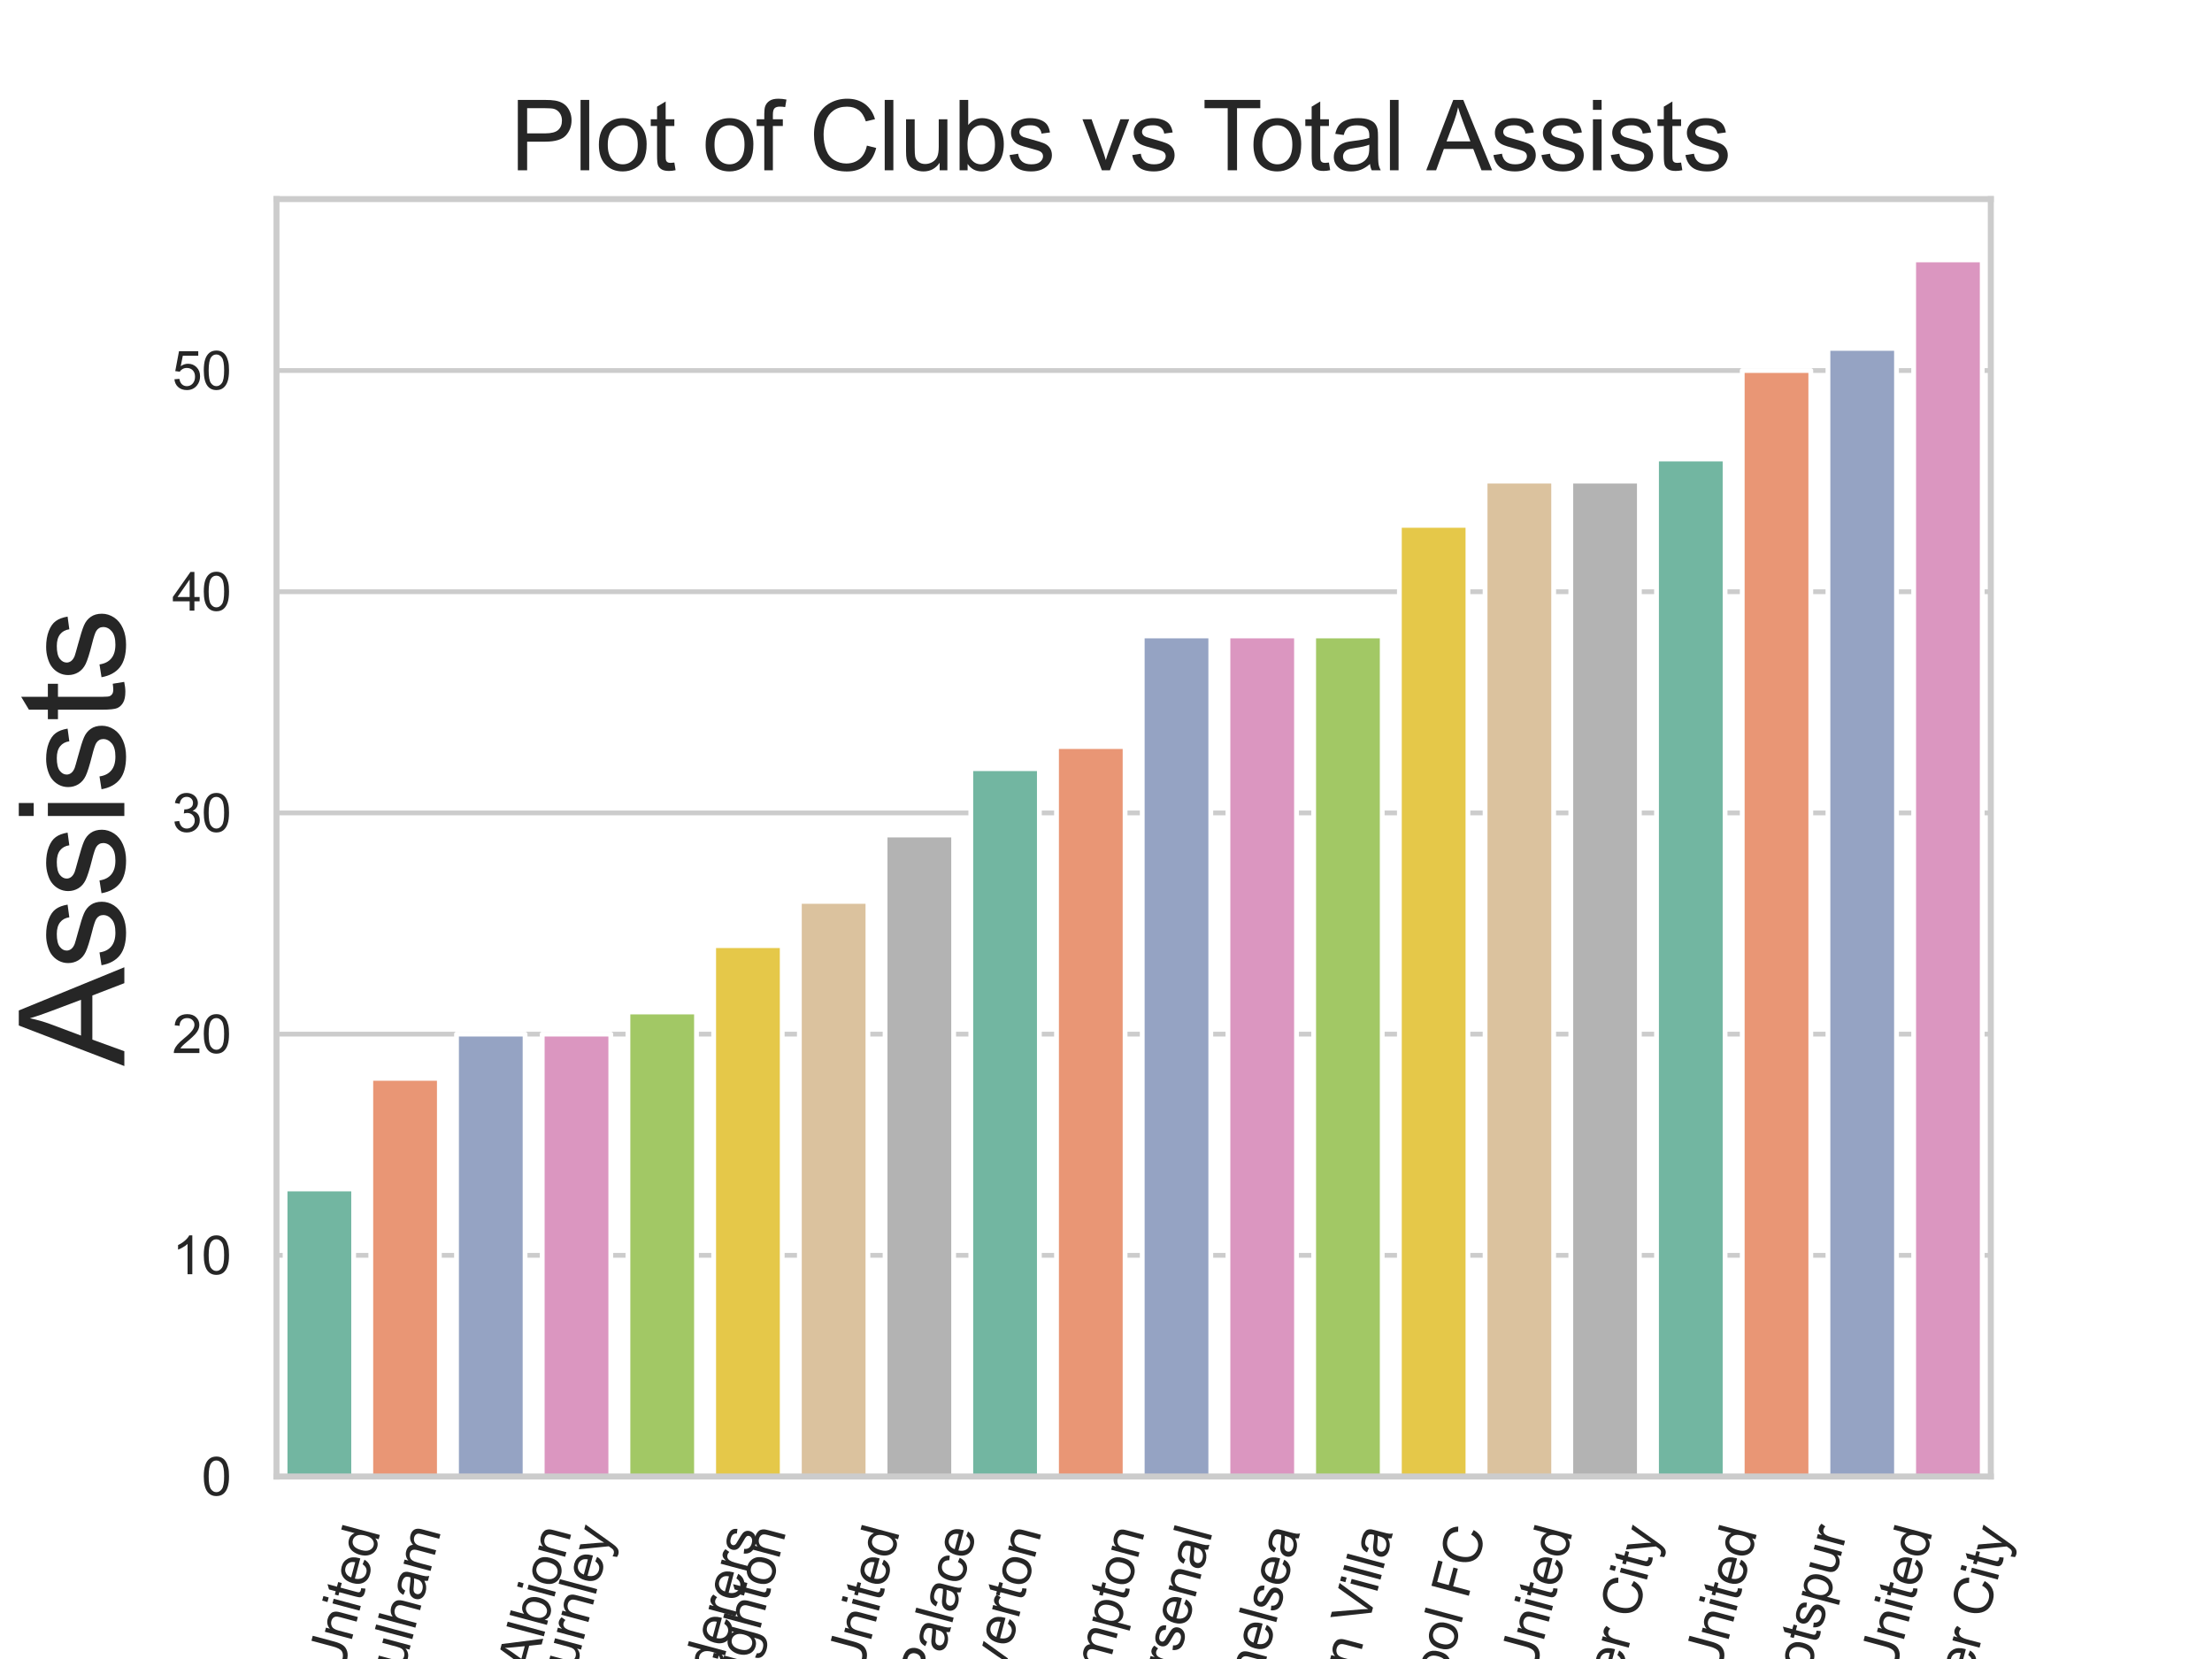 <?xml version="1.0" encoding="utf-8" standalone="no"?>
<!DOCTYPE svg PUBLIC "-//W3C//DTD SVG 1.1//EN"
  "http://www.w3.org/Graphics/SVG/1.1/DTD/svg11.dtd">
<svg xmlns:xlink="http://www.w3.org/1999/xlink" width="460.8pt" height="345.6pt" viewBox="0 0 460.8 345.6" xmlns="http://www.w3.org/2000/svg" version="1.1">
 <defs>
  <style type="text/css">*{stroke-linejoin: round; stroke-linecap: butt}</style>
 </defs>
 <g id="figure_1">
  <g id="patch_1">
   <path d="M 0 345.6 
L 460.8 345.6 
L 460.8 0 
L 0 0 
z
" style="fill: #ffffff"/>
  </g>
  <g id="axes_1">
   <g id="patch_2">
    <path d="M 57.6 307.584 
L 414.72 307.584 
L 414.72 41.472 
L 57.6 41.472 
z
" style="fill: #ffffff"/>
   </g>
   <g id="matplotlib.axis_1">
    <g id="xtick_1">
     <g id="text_1">
      <!-- Sheffield United -->
      <g style="fill: #262626" transform="translate(59.25 393.946) rotate(-75) scale(0.11 -0.11)">
       <defs>
        <path id="ArialMT-53" d="M 288 1472 
L 859 1522 
Q 900 1178 1048 958 
Q 1197 738 1509 602 
Q 1822 466 2213 466 
Q 2559 466 2825 569 
Q 3091 672 3220 851 
Q 3350 1031 3350 1244 
Q 3350 1459 3225 1620 
Q 3100 1781 2813 1891 
Q 2628 1963 1997 2114 
Q 1366 2266 1113 2400 
Q 784 2572 623 2826 
Q 463 3081 463 3397 
Q 463 3744 659 4045 
Q 856 4347 1234 4503 
Q 1613 4659 2075 4659 
Q 2584 4659 2973 4495 
Q 3363 4331 3572 4012 
Q 3781 3694 3797 3291 
L 3216 3247 
Q 3169 3681 2898 3903 
Q 2628 4125 2100 4125 
Q 1550 4125 1298 3923 
Q 1047 3722 1047 3438 
Q 1047 3191 1225 3031 
Q 1400 2872 2139 2705 
Q 2878 2538 3153 2413 
Q 3553 2228 3743 1945 
Q 3934 1663 3934 1294 
Q 3934 928 3725 604 
Q 3516 281 3123 101 
Q 2731 -78 2241 -78 
Q 1619 -78 1198 103 
Q 778 284 539 648 
Q 300 1013 288 1472 
z
" transform="scale(0.016)"/>
        <path id="ArialMT-68" d="M 422 0 
L 422 4581 
L 984 4581 
L 984 2938 
Q 1378 3394 1978 3394 
Q 2347 3394 2619 3248 
Q 2891 3103 3008 2847 
Q 3125 2591 3125 2103 
L 3125 0 
L 2563 0 
L 2563 2103 
Q 2563 2525 2380 2717 
Q 2197 2909 1863 2909 
Q 1613 2909 1392 2779 
Q 1172 2650 1078 2428 
Q 984 2206 984 1816 
L 984 0 
L 422 0 
z
" transform="scale(0.016)"/>
        <path id="ArialMT-65" d="M 2694 1069 
L 3275 997 
Q 3138 488 2766 206 
Q 2394 -75 1816 -75 
Q 1088 -75 661 373 
Q 234 822 234 1631 
Q 234 2469 665 2931 
Q 1097 3394 1784 3394 
Q 2450 3394 2872 2941 
Q 3294 2488 3294 1666 
Q 3294 1616 3291 1516 
L 816 1516 
Q 847 969 1125 678 
Q 1403 388 1819 388 
Q 2128 388 2347 550 
Q 2566 713 2694 1069 
z
M 847 1978 
L 2700 1978 
Q 2663 2397 2488 2606 
Q 2219 2931 1791 2931 
Q 1403 2931 1139 2672 
Q 875 2413 847 1978 
z
" transform="scale(0.016)"/>
        <path id="ArialMT-66" d="M 556 0 
L 556 2881 
L 59 2881 
L 59 3319 
L 556 3319 
L 556 3672 
Q 556 4006 616 4169 
Q 697 4388 901 4523 
Q 1106 4659 1475 4659 
Q 1713 4659 2000 4603 
L 1916 4113 
Q 1741 4144 1584 4144 
Q 1328 4144 1222 4034 
Q 1116 3925 1116 3625 
L 1116 3319 
L 1763 3319 
L 1763 2881 
L 1116 2881 
L 1116 0 
L 556 0 
z
" transform="scale(0.016)"/>
        <path id="ArialMT-69" d="M 425 3934 
L 425 4581 
L 988 4581 
L 988 3934 
L 425 3934 
z
M 425 0 
L 425 3319 
L 988 3319 
L 988 0 
L 425 0 
z
" transform="scale(0.016)"/>
        <path id="ArialMT-6c" d="M 409 0 
L 409 4581 
L 972 4581 
L 972 0 
L 409 0 
z
" transform="scale(0.016)"/>
        <path id="ArialMT-64" d="M 2575 0 
L 2575 419 
Q 2259 -75 1647 -75 
Q 1250 -75 917 144 
Q 584 363 401 755 
Q 219 1147 219 1656 
Q 219 2153 384 2558 
Q 550 2963 881 3178 
Q 1213 3394 1622 3394 
Q 1922 3394 2156 3267 
Q 2391 3141 2538 2938 
L 2538 4581 
L 3097 4581 
L 3097 0 
L 2575 0 
z
M 797 1656 
Q 797 1019 1065 703 
Q 1334 388 1700 388 
Q 2069 388 2326 689 
Q 2584 991 2584 1609 
Q 2584 2291 2321 2609 
Q 2059 2928 1675 2928 
Q 1300 2928 1048 2622 
Q 797 2316 797 1656 
z
" transform="scale(0.016)"/>
        <path id="ArialMT-20" transform="scale(0.016)"/>
        <path id="ArialMT-55" d="M 3500 4581 
L 4106 4581 
L 4106 1934 
Q 4106 1244 3950 837 
Q 3794 431 3386 176 
Q 2978 -78 2316 -78 
Q 1672 -78 1262 144 
Q 853 366 678 786 
Q 503 1206 503 1934 
L 503 4581 
L 1109 4581 
L 1109 1938 
Q 1109 1341 1220 1058 
Q 1331 775 1601 622 
Q 1872 469 2263 469 
Q 2931 469 3215 772 
Q 3500 1075 3500 1938 
L 3500 4581 
z
" transform="scale(0.016)"/>
        <path id="ArialMT-6e" d="M 422 0 
L 422 3319 
L 928 3319 
L 928 2847 
Q 1294 3394 1984 3394 
Q 2284 3394 2536 3286 
Q 2788 3178 2913 3003 
Q 3038 2828 3088 2588 
Q 3119 2431 3119 2041 
L 3119 0 
L 2556 0 
L 2556 2019 
Q 2556 2363 2490 2533 
Q 2425 2703 2258 2804 
Q 2091 2906 1866 2906 
Q 1506 2906 1245 2678 
Q 984 2450 984 1813 
L 984 0 
L 422 0 
z
" transform="scale(0.016)"/>
        <path id="ArialMT-74" d="M 1650 503 
L 1731 6 
Q 1494 -44 1306 -44 
Q 1000 -44 831 53 
Q 663 150 594 308 
Q 525 466 525 972 
L 525 2881 
L 113 2881 
L 113 3319 
L 525 3319 
L 525 4141 
L 1084 4478 
L 1084 3319 
L 1650 3319 
L 1650 2881 
L 1084 2881 
L 1084 941 
Q 1084 700 1114 631 
Q 1144 563 1211 522 
Q 1278 481 1403 481 
Q 1497 481 1650 503 
z
" transform="scale(0.016)"/>
       </defs>
       <use xlink:href="#ArialMT-53"/>
       <use xlink:href="#ArialMT-68" x="66.699"/>
       <use xlink:href="#ArialMT-65" x="122.314"/>
       <use xlink:href="#ArialMT-66" x="177.93"/>
       <use xlink:href="#ArialMT-66" x="203.963"/>
       <use xlink:href="#ArialMT-69" x="231.746"/>
       <use xlink:href="#ArialMT-65" x="253.963"/>
       <use xlink:href="#ArialMT-6c" x="309.578"/>
       <use xlink:href="#ArialMT-64" x="331.795"/>
       <use xlink:href="#ArialMT-20" x="387.41"/>
       <use xlink:href="#ArialMT-55" x="415.193"/>
       <use xlink:href="#ArialMT-6e" x="487.41"/>
       <use xlink:href="#ArialMT-69" x="543.025"/>
       <use xlink:href="#ArialMT-74" x="565.242"/>
       <use xlink:href="#ArialMT-65" x="593.025"/>
       <use xlink:href="#ArialMT-64" x="648.641"/>
      </g>
     </g>
    </g>
    <g id="xtick_2">
     <g id="text_2">
      <!-- Fulham -->
      <g style="fill: #262626" transform="translate(82.385 354.549) rotate(-75) scale(0.11 -0.11)">
       <defs>
        <path id="ArialMT-46" d="M 525 0 
L 525 4581 
L 3616 4581 
L 3616 4041 
L 1131 4041 
L 1131 2622 
L 3281 2622 
L 3281 2081 
L 1131 2081 
L 1131 0 
L 525 0 
z
" transform="scale(0.016)"/>
        <path id="ArialMT-75" d="M 2597 0 
L 2597 488 
Q 2209 -75 1544 -75 
Q 1250 -75 995 37 
Q 741 150 617 320 
Q 494 491 444 738 
Q 409 903 409 1263 
L 409 3319 
L 972 3319 
L 972 1478 
Q 972 1038 1006 884 
Q 1059 663 1231 536 
Q 1403 409 1656 409 
Q 1909 409 2131 539 
Q 2353 669 2445 892 
Q 2538 1116 2538 1541 
L 2538 3319 
L 3100 3319 
L 3100 0 
L 2597 0 
z
" transform="scale(0.016)"/>
        <path id="ArialMT-61" d="M 2588 409 
Q 2275 144 1986 34 
Q 1697 -75 1366 -75 
Q 819 -75 525 192 
Q 231 459 231 875 
Q 231 1119 342 1320 
Q 453 1522 633 1644 
Q 813 1766 1038 1828 
Q 1203 1872 1538 1913 
Q 2219 1994 2541 2106 
Q 2544 2222 2544 2253 
Q 2544 2597 2384 2738 
Q 2169 2928 1744 2928 
Q 1347 2928 1158 2789 
Q 969 2650 878 2297 
L 328 2372 
Q 403 2725 575 2942 
Q 747 3159 1072 3276 
Q 1397 3394 1825 3394 
Q 2250 3394 2515 3294 
Q 2781 3194 2906 3042 
Q 3031 2891 3081 2659 
Q 3109 2516 3109 2141 
L 3109 1391 
Q 3109 606 3145 398 
Q 3181 191 3288 0 
L 2700 0 
Q 2613 175 2588 409 
z
M 2541 1666 
Q 2234 1541 1622 1453 
Q 1275 1403 1131 1340 
Q 988 1278 909 1158 
Q 831 1038 831 891 
Q 831 666 1001 516 
Q 1172 366 1500 366 
Q 1825 366 2078 508 
Q 2331 650 2450 897 
Q 2541 1088 2541 1459 
L 2541 1666 
z
" transform="scale(0.016)"/>
        <path id="ArialMT-6d" d="M 422 0 
L 422 3319 
L 925 3319 
L 925 2853 
Q 1081 3097 1340 3245 
Q 1600 3394 1931 3394 
Q 2300 3394 2536 3241 
Q 2772 3088 2869 2813 
Q 3263 3394 3894 3394 
Q 4388 3394 4653 3120 
Q 4919 2847 4919 2278 
L 4919 0 
L 4359 0 
L 4359 2091 
Q 4359 2428 4304 2576 
Q 4250 2725 4106 2815 
Q 3963 2906 3769 2906 
Q 3419 2906 3187 2673 
Q 2956 2441 2956 1928 
L 2956 0 
L 2394 0 
L 2394 2156 
Q 2394 2531 2256 2718 
Q 2119 2906 1806 2906 
Q 1569 2906 1367 2781 
Q 1166 2656 1075 2415 
Q 984 2175 984 1722 
L 984 0 
L 422 0 
z
" transform="scale(0.016)"/>
       </defs>
       <use xlink:href="#ArialMT-46"/>
       <use xlink:href="#ArialMT-75" x="61.084"/>
       <use xlink:href="#ArialMT-6c" x="116.699"/>
       <use xlink:href="#ArialMT-68" x="138.916"/>
       <use xlink:href="#ArialMT-61" x="194.531"/>
       <use xlink:href="#ArialMT-6d" x="250.146"/>
      </g>
     </g>
    </g>
    <g id="xtick_3">
     <g id="text_3">
      <!-- West Bromwich Albion -->
      <g style="fill: #262626" transform="translate(90.851 424.632) rotate(-75) scale(0.11 -0.11)">
       <defs>
        <path id="ArialMT-57" d="M 1294 0 
L 78 4581 
L 700 4581 
L 1397 1578 
Q 1509 1106 1591 641 
Q 1766 1375 1797 1488 
L 2669 4581 
L 3400 4581 
L 4056 2263 
Q 4303 1400 4413 641 
Q 4500 1075 4641 1638 
L 5359 4581 
L 5969 4581 
L 4713 0 
L 4128 0 
L 3163 3491 
Q 3041 3928 3019 4028 
Q 2947 3713 2884 3491 
L 1913 0 
L 1294 0 
z
" transform="scale(0.016)"/>
        <path id="ArialMT-73" d="M 197 991 
L 753 1078 
Q 800 744 1014 566 
Q 1228 388 1613 388 
Q 2000 388 2187 545 
Q 2375 703 2375 916 
Q 2375 1106 2209 1216 
Q 2094 1291 1634 1406 
Q 1016 1563 777 1677 
Q 538 1791 414 1992 
Q 291 2194 291 2438 
Q 291 2659 392 2848 
Q 494 3038 669 3163 
Q 800 3259 1026 3326 
Q 1253 3394 1513 3394 
Q 1903 3394 2198 3281 
Q 2494 3169 2634 2976 
Q 2775 2784 2828 2463 
L 2278 2388 
Q 2241 2644 2061 2787 
Q 1881 2931 1553 2931 
Q 1166 2931 1000 2803 
Q 834 2675 834 2503 
Q 834 2394 903 2306 
Q 972 2216 1119 2156 
Q 1203 2125 1616 2013 
Q 2213 1853 2448 1751 
Q 2684 1650 2818 1456 
Q 2953 1263 2953 975 
Q 2953 694 2789 445 
Q 2625 197 2315 61 
Q 2006 -75 1616 -75 
Q 969 -75 630 194 
Q 291 463 197 991 
z
" transform="scale(0.016)"/>
        <path id="ArialMT-42" d="M 469 0 
L 469 4581 
L 2188 4581 
Q 2713 4581 3030 4442 
Q 3347 4303 3526 4014 
Q 3706 3725 3706 3409 
Q 3706 3116 3547 2856 
Q 3388 2597 3066 2438 
Q 3481 2316 3704 2022 
Q 3928 1728 3928 1328 
Q 3928 1006 3792 729 
Q 3656 453 3456 303 
Q 3256 153 2954 76 
Q 2653 0 2216 0 
L 469 0 
z
M 1075 2656 
L 2066 2656 
Q 2469 2656 2644 2709 
Q 2875 2778 2992 2937 
Q 3109 3097 3109 3338 
Q 3109 3566 3000 3739 
Q 2891 3913 2687 3977 
Q 2484 4041 1991 4041 
L 1075 4041 
L 1075 2656 
z
M 1075 541 
L 2216 541 
Q 2509 541 2628 563 
Q 2838 600 2978 687 
Q 3119 775 3209 942 
Q 3300 1109 3300 1328 
Q 3300 1584 3169 1773 
Q 3038 1963 2805 2039 
Q 2572 2116 2134 2116 
L 1075 2116 
L 1075 541 
z
" transform="scale(0.016)"/>
        <path id="ArialMT-72" d="M 416 0 
L 416 3319 
L 922 3319 
L 922 2816 
Q 1116 3169 1280 3281 
Q 1444 3394 1641 3394 
Q 1925 3394 2219 3213 
L 2025 2691 
Q 1819 2813 1613 2813 
Q 1428 2813 1281 2702 
Q 1134 2591 1072 2394 
Q 978 2094 978 1738 
L 978 0 
L 416 0 
z
" transform="scale(0.016)"/>
        <path id="ArialMT-6f" d="M 213 1659 
Q 213 2581 725 3025 
Q 1153 3394 1769 3394 
Q 2453 3394 2887 2945 
Q 3322 2497 3322 1706 
Q 3322 1066 3130 698 
Q 2938 331 2570 128 
Q 2203 -75 1769 -75 
Q 1072 -75 642 372 
Q 213 819 213 1659 
z
M 791 1659 
Q 791 1022 1069 705 
Q 1347 388 1769 388 
Q 2188 388 2466 706 
Q 2744 1025 2744 1678 
Q 2744 2294 2464 2611 
Q 2184 2928 1769 2928 
Q 1347 2928 1069 2612 
Q 791 2297 791 1659 
z
" transform="scale(0.016)"/>
        <path id="ArialMT-77" d="M 1034 0 
L 19 3319 
L 600 3319 
L 1128 1403 
L 1325 691 
Q 1338 744 1497 1375 
L 2025 3319 
L 2603 3319 
L 3100 1394 
L 3266 759 
L 3456 1400 
L 4025 3319 
L 4572 3319 
L 3534 0 
L 2950 0 
L 2422 1988 
L 2294 2553 
L 1622 0 
L 1034 0 
z
" transform="scale(0.016)"/>
        <path id="ArialMT-63" d="M 2588 1216 
L 3141 1144 
Q 3050 572 2676 248 
Q 2303 -75 1759 -75 
Q 1078 -75 664 370 
Q 250 816 250 1647 
Q 250 2184 428 2587 
Q 606 2991 970 3192 
Q 1334 3394 1763 3394 
Q 2303 3394 2647 3120 
Q 2991 2847 3088 2344 
L 2541 2259 
Q 2463 2594 2264 2762 
Q 2066 2931 1784 2931 
Q 1359 2931 1093 2626 
Q 828 2322 828 1663 
Q 828 994 1084 691 
Q 1341 388 1753 388 
Q 2084 388 2306 591 
Q 2528 794 2588 1216 
z
" transform="scale(0.016)"/>
        <path id="ArialMT-41" d="M -9 0 
L 1750 4581 
L 2403 4581 
L 4278 0 
L 3588 0 
L 3053 1388 
L 1138 1388 
L 634 0 
L -9 0 
z
M 1313 1881 
L 2866 1881 
L 2388 3150 
Q 2169 3728 2063 4100 
Q 1975 3659 1816 3225 
L 1313 1881 
z
" transform="scale(0.016)"/>
        <path id="ArialMT-62" d="M 941 0 
L 419 0 
L 419 4581 
L 981 4581 
L 981 2947 
Q 1338 3394 1891 3394 
Q 2197 3394 2470 3270 
Q 2744 3147 2920 2923 
Q 3097 2700 3197 2384 
Q 3297 2069 3297 1709 
Q 3297 856 2875 390 
Q 2453 -75 1863 -75 
Q 1275 -75 941 416 
L 941 0 
z
M 934 1684 
Q 934 1088 1097 822 
Q 1363 388 1816 388 
Q 2184 388 2453 708 
Q 2722 1028 2722 1663 
Q 2722 2313 2464 2622 
Q 2206 2931 1841 2931 
Q 1472 2931 1203 2611 
Q 934 2291 934 1684 
z
" transform="scale(0.016)"/>
       </defs>
       <use xlink:href="#ArialMT-57"/>
       <use xlink:href="#ArialMT-65" x="92.635"/>
       <use xlink:href="#ArialMT-73" x="148.25"/>
       <use xlink:href="#ArialMT-74" x="198.25"/>
       <use xlink:href="#ArialMT-20" x="226.033"/>
       <use xlink:href="#ArialMT-42" x="253.816"/>
       <use xlink:href="#ArialMT-72" x="320.516"/>
       <use xlink:href="#ArialMT-6f" x="353.816"/>
       <use xlink:href="#ArialMT-6d" x="409.432"/>
       <use xlink:href="#ArialMT-77" x="492.732"/>
       <use xlink:href="#ArialMT-69" x="564.949"/>
       <use xlink:href="#ArialMT-63" x="587.166"/>
       <use xlink:href="#ArialMT-68" x="637.166"/>
       <use xlink:href="#ArialMT-20" x="692.781"/>
       <use xlink:href="#ArialMT-41" x="715.064"/>
       <use xlink:href="#ArialMT-6c" x="781.764"/>
       <use xlink:href="#ArialMT-62" x="803.98"/>
       <use xlink:href="#ArialMT-69" x="859.596"/>
       <use xlink:href="#ArialMT-6f" x="881.812"/>
       <use xlink:href="#ArialMT-6e" x="937.428"/>
      </g>
     </g>
    </g>
    <g id="xtick_4">
     <g id="text_4">
      <!-- Burnley -->
      <g style="fill: #262626" transform="translate(117.954 355.146) rotate(-75) scale(0.11 -0.11)">
       <defs>
        <path id="ArialMT-79" d="M 397 -1278 
L 334 -750 
Q 519 -800 656 -800 
Q 844 -800 956 -737 
Q 1069 -675 1141 -563 
Q 1194 -478 1313 -144 
Q 1328 -97 1363 -6 
L 103 3319 
L 709 3319 
L 1400 1397 
Q 1534 1031 1641 628 
Q 1738 1016 1872 1384 
L 2581 3319 
L 3144 3319 
L 1881 -56 
Q 1678 -603 1566 -809 
Q 1416 -1088 1222 -1217 
Q 1028 -1347 759 -1347 
Q 597 -1347 397 -1278 
z
" transform="scale(0.016)"/>
       </defs>
       <use xlink:href="#ArialMT-42"/>
       <use xlink:href="#ArialMT-75" x="66.699"/>
       <use xlink:href="#ArialMT-72" x="122.314"/>
       <use xlink:href="#ArialMT-6e" x="155.615"/>
       <use xlink:href="#ArialMT-6c" x="211.23"/>
       <use xlink:href="#ArialMT-65" x="233.447"/>
       <use xlink:href="#ArialMT-79" x="289.062"/>
      </g>
     </g>
    </g>
    <g id="xtick_5">
     <g id="text_5">
      <!-- Wolverhampton Wanderers -->
      <g style="fill: #262626" transform="translate(123.452 447.853) rotate(-75) scale(0.11 -0.11)">
       <defs>
        <path id="ArialMT-76" d="M 1344 0 
L 81 3319 
L 675 3319 
L 1388 1331 
Q 1503 1009 1600 663 
Q 1675 925 1809 1294 
L 2547 3319 
L 3125 3319 
L 1869 0 
L 1344 0 
z
" transform="scale(0.016)"/>
        <path id="ArialMT-70" d="M 422 -1272 
L 422 3319 
L 934 3319 
L 934 2888 
Q 1116 3141 1344 3267 
Q 1572 3394 1897 3394 
Q 2322 3394 2647 3175 
Q 2972 2956 3137 2557 
Q 3303 2159 3303 1684 
Q 3303 1175 3120 767 
Q 2938 359 2589 142 
Q 2241 -75 1856 -75 
Q 1575 -75 1351 44 
Q 1128 163 984 344 
L 984 -1272 
L 422 -1272 
z
M 931 1641 
Q 931 1000 1190 694 
Q 1450 388 1819 388 
Q 2194 388 2461 705 
Q 2728 1022 2728 1688 
Q 2728 2322 2467 2637 
Q 2206 2953 1844 2953 
Q 1484 2953 1207 2617 
Q 931 2281 931 1641 
z
" transform="scale(0.016)"/>
       </defs>
       <use xlink:href="#ArialMT-57"/>
       <use xlink:href="#ArialMT-6f" x="92.635"/>
       <use xlink:href="#ArialMT-6c" x="148.25"/>
       <use xlink:href="#ArialMT-76" x="170.467"/>
       <use xlink:href="#ArialMT-65" x="220.467"/>
       <use xlink:href="#ArialMT-72" x="276.082"/>
       <use xlink:href="#ArialMT-68" x="309.383"/>
       <use xlink:href="#ArialMT-61" x="364.998"/>
       <use xlink:href="#ArialMT-6d" x="420.613"/>
       <use xlink:href="#ArialMT-70" x="503.914"/>
       <use xlink:href="#ArialMT-74" x="559.529"/>
       <use xlink:href="#ArialMT-6f" x="587.312"/>
       <use xlink:href="#ArialMT-6e" x="642.928"/>
       <use xlink:href="#ArialMT-20" x="698.543"/>
       <use xlink:href="#ArialMT-57" x="726.326"/>
       <use xlink:href="#ArialMT-61" x="816.961"/>
       <use xlink:href="#ArialMT-6e" x="872.576"/>
       <use xlink:href="#ArialMT-64" x="928.191"/>
       <use xlink:href="#ArialMT-65" x="983.807"/>
       <use xlink:href="#ArialMT-72" x="1039.422"/>
       <use xlink:href="#ArialMT-65" x="1072.723"/>
       <use xlink:href="#ArialMT-72" x="1128.338"/>
       <use xlink:href="#ArialMT-73" x="1161.639"/>
      </g>
     </g>
    </g>
    <g id="xtick_6">
     <g id="text_6">
      <!-- Brighton -->
      <g style="fill: #262626" transform="translate(153.191 358.694) rotate(-75) scale(0.11 -0.11)">
       <defs>
        <path id="ArialMT-67" d="M 319 -275 
L 866 -356 
Q 900 -609 1056 -725 
Q 1266 -881 1628 -881 
Q 2019 -881 2231 -725 
Q 2444 -569 2519 -288 
Q 2563 -116 2559 434 
Q 2191 0 1641 0 
Q 956 0 581 494 
Q 206 988 206 1678 
Q 206 2153 378 2554 
Q 550 2956 876 3175 
Q 1203 3394 1644 3394 
Q 2231 3394 2613 2919 
L 2613 3319 
L 3131 3319 
L 3131 450 
Q 3131 -325 2973 -648 
Q 2816 -972 2473 -1159 
Q 2131 -1347 1631 -1347 
Q 1038 -1347 672 -1080 
Q 306 -813 319 -275 
z
M 784 1719 
Q 784 1066 1043 766 
Q 1303 466 1694 466 
Q 2081 466 2343 764 
Q 2606 1063 2606 1700 
Q 2606 2309 2336 2618 
Q 2066 2928 1684 2928 
Q 1309 2928 1046 2623 
Q 784 2319 784 1719 
z
" transform="scale(0.016)"/>
       </defs>
       <use xlink:href="#ArialMT-42"/>
       <use xlink:href="#ArialMT-72" x="66.699"/>
       <use xlink:href="#ArialMT-69" x="100"/>
       <use xlink:href="#ArialMT-67" x="122.217"/>
       <use xlink:href="#ArialMT-68" x="177.832"/>
       <use xlink:href="#ArialMT-74" x="233.447"/>
       <use xlink:href="#ArialMT-6f" x="261.23"/>
       <use xlink:href="#ArialMT-6e" x="316.846"/>
      </g>
     </g>
    </g>
    <g id="xtick_7">
     <g id="text_7">
      <!-- Newcastle United -->
      <g style="fill: #262626" transform="translate(165.335 401.796) rotate(-75) scale(0.11 -0.11)">
       <defs>
        <path id="ArialMT-4e" d="M 488 0 
L 488 4581 
L 1109 4581 
L 3516 984 
L 3516 4581 
L 4097 4581 
L 4097 0 
L 3475 0 
L 1069 3600 
L 1069 0 
L 488 0 
z
" transform="scale(0.016)"/>
       </defs>
       <use xlink:href="#ArialMT-4e"/>
       <use xlink:href="#ArialMT-65" x="72.217"/>
       <use xlink:href="#ArialMT-77" x="127.832"/>
       <use xlink:href="#ArialMT-63" x="200.049"/>
       <use xlink:href="#ArialMT-61" x="250.049"/>
       <use xlink:href="#ArialMT-73" x="305.664"/>
       <use xlink:href="#ArialMT-74" x="355.664"/>
       <use xlink:href="#ArialMT-6c" x="383.447"/>
       <use xlink:href="#ArialMT-65" x="405.664"/>
       <use xlink:href="#ArialMT-20" x="461.279"/>
       <use xlink:href="#ArialMT-55" x="489.062"/>
       <use xlink:href="#ArialMT-6e" x="561.279"/>
       <use xlink:href="#ArialMT-69" x="616.895"/>
       <use xlink:href="#ArialMT-74" x="639.111"/>
       <use xlink:href="#ArialMT-65" x="666.895"/>
       <use xlink:href="#ArialMT-64" x="722.51"/>
      </g>
     </g>
    </g>
    <g id="xtick_8">
     <g id="text_8">
      <!-- Crystal Palace -->
      <g style="fill: #262626" transform="translate(185.093 387.652) rotate(-75) scale(0.11 -0.11)">
       <defs>
        <path id="ArialMT-43" d="M 3763 1606 
L 4369 1453 
Q 4178 706 3683 314 
Q 3188 -78 2472 -78 
Q 1731 -78 1267 223 
Q 803 525 561 1097 
Q 319 1669 319 2325 
Q 319 3041 592 3573 
Q 866 4106 1370 4382 
Q 1875 4659 2481 4659 
Q 3169 4659 3637 4309 
Q 4106 3959 4291 3325 
L 3694 3184 
Q 3534 3684 3231 3912 
Q 2928 4141 2469 4141 
Q 1941 4141 1586 3887 
Q 1231 3634 1087 3207 
Q 944 2781 944 2328 
Q 944 1744 1114 1308 
Q 1284 872 1643 656 
Q 2003 441 2422 441 
Q 2931 441 3284 734 
Q 3638 1028 3763 1606 
z
" transform="scale(0.016)"/>
        <path id="ArialMT-50" d="M 494 0 
L 494 4581 
L 2222 4581 
Q 2678 4581 2919 4538 
Q 3256 4481 3484 4323 
Q 3713 4166 3852 3881 
Q 3991 3597 3991 3256 
Q 3991 2672 3619 2267 
Q 3247 1863 2275 1863 
L 1100 1863 
L 1100 0 
L 494 0 
z
M 1100 2403 
L 2284 2403 
Q 2872 2403 3119 2622 
Q 3366 2841 3366 3238 
Q 3366 3525 3220 3729 
Q 3075 3934 2838 4000 
Q 2684 4041 2272 4041 
L 1100 4041 
L 1100 2403 
z
" transform="scale(0.016)"/>
       </defs>
       <use xlink:href="#ArialMT-43"/>
       <use xlink:href="#ArialMT-72" x="72.217"/>
       <use xlink:href="#ArialMT-79" x="105.518"/>
       <use xlink:href="#ArialMT-73" x="155.518"/>
       <use xlink:href="#ArialMT-74" x="205.518"/>
       <use xlink:href="#ArialMT-61" x="233.301"/>
       <use xlink:href="#ArialMT-6c" x="288.916"/>
       <use xlink:href="#ArialMT-20" x="311.133"/>
       <use xlink:href="#ArialMT-50" x="338.916"/>
       <use xlink:href="#ArialMT-61" x="405.615"/>
       <use xlink:href="#ArialMT-6c" x="461.23"/>
       <use xlink:href="#ArialMT-61" x="483.447"/>
       <use xlink:href="#ArialMT-63" x="539.062"/>
       <use xlink:href="#ArialMT-65" x="589.062"/>
      </g>
     </g>
    </g>
    <g id="xtick_9">
     <g id="text_9">
      <!-- Everton -->
      <g style="fill: #262626" transform="translate(207.217 355.737) rotate(-75) scale(0.11 -0.11)">
       <defs>
        <path id="ArialMT-45" d="M 506 0 
L 506 4581 
L 3819 4581 
L 3819 4041 
L 1113 4041 
L 1113 2638 
L 3647 2638 
L 3647 2100 
L 1113 2100 
L 1113 541 
L 3925 541 
L 3925 0 
L 506 0 
z
" transform="scale(0.016)"/>
       </defs>
       <use xlink:href="#ArialMT-45"/>
       <use xlink:href="#ArialMT-76" x="66.699"/>
       <use xlink:href="#ArialMT-65" x="116.699"/>
       <use xlink:href="#ArialMT-72" x="172.314"/>
       <use xlink:href="#ArialMT-74" x="205.615"/>
       <use xlink:href="#ArialMT-6f" x="233.398"/>
       <use xlink:href="#ArialMT-6e" x="289.014"/>
      </g>
     </g>
    </g>
    <g id="xtick_10">
     <g id="text_10">
      <!-- Southampton -->
      <g style="fill: #262626" transform="translate(221.576 382.358) rotate(-75) scale(0.11 -0.11)">
       <use xlink:href="#ArialMT-53"/>
       <use xlink:href="#ArialMT-6f" x="66.699"/>
       <use xlink:href="#ArialMT-75" x="122.314"/>
       <use xlink:href="#ArialMT-74" x="177.93"/>
       <use xlink:href="#ArialMT-68" x="205.713"/>
       <use xlink:href="#ArialMT-61" x="261.328"/>
       <use xlink:href="#ArialMT-6d" x="316.943"/>
       <use xlink:href="#ArialMT-70" x="400.244"/>
       <use xlink:href="#ArialMT-74" x="455.859"/>
       <use xlink:href="#ArialMT-6f" x="483.643"/>
       <use xlink:href="#ArialMT-6e" x="539.258"/>
      </g>
     </g>
    </g>
    <g id="xtick_11">
     <g id="text_11">
      <!-- Arsenal -->
      <g style="fill: #262626" transform="translate(243.008 355.146) rotate(-75) scale(0.11 -0.11)">
       <use xlink:href="#ArialMT-41"/>
       <use xlink:href="#ArialMT-72" x="66.699"/>
       <use xlink:href="#ArialMT-73" x="100"/>
       <use xlink:href="#ArialMT-65" x="150"/>
       <use xlink:href="#ArialMT-6e" x="205.615"/>
       <use xlink:href="#ArialMT-61" x="261.23"/>
       <use xlink:href="#ArialMT-6c" x="316.846"/>
      </g>
     </g>
    </g>
    <g id="xtick_12">
     <g id="text_12">
      <!-- Chelsea -->
      <g style="fill: #262626" transform="translate(260.468 358.103) rotate(-75) scale(0.11 -0.11)">
       <use xlink:href="#ArialMT-43"/>
       <use xlink:href="#ArialMT-68" x="72.217"/>
       <use xlink:href="#ArialMT-65" x="127.832"/>
       <use xlink:href="#ArialMT-6c" x="183.447"/>
       <use xlink:href="#ArialMT-73" x="205.664"/>
       <use xlink:href="#ArialMT-65" x="255.664"/>
       <use xlink:href="#ArialMT-61" x="311.279"/>
      </g>
     </g>
    </g>
    <g id="xtick_13">
     <g id="text_13">
      <!-- Aston Villa -->
      <g style="fill: #262626" transform="translate(276.846 369.135) rotate(-75) scale(0.11 -0.11)">
       <defs>
        <path id="ArialMT-56" d="M 1803 0 
L 28 4581 
L 684 4581 
L 1875 1253 
Q 2019 853 2116 503 
Q 2222 878 2363 1253 
L 3600 4581 
L 4219 4581 
L 2425 0 
L 1803 0 
z
" transform="scale(0.016)"/>
       </defs>
       <use xlink:href="#ArialMT-41"/>
       <use xlink:href="#ArialMT-73" x="66.699"/>
       <use xlink:href="#ArialMT-74" x="116.699"/>
       <use xlink:href="#ArialMT-6f" x="144.482"/>
       <use xlink:href="#ArialMT-6e" x="200.098"/>
       <use xlink:href="#ArialMT-20" x="255.713"/>
       <use xlink:href="#ArialMT-56" x="283.496"/>
       <use xlink:href="#ArialMT-69" x="348.445"/>
       <use xlink:href="#ArialMT-6c" x="370.662"/>
       <use xlink:href="#ArialMT-6c" x="392.879"/>
       <use xlink:href="#ArialMT-61" x="415.096"/>
      </g>
     </g>
    </g>
    <g id="xtick_14">
     <g id="text_14">
      <!-- Liverpool FC -->
      <g style="fill: #262626" transform="translate(293.398 379.386) rotate(-75) scale(0.11 -0.11)">
       <defs>
        <path id="ArialMT-4c" d="M 469 0 
L 469 4581 
L 1075 4581 
L 1075 541 
L 3331 541 
L 3331 0 
L 469 0 
z
" transform="scale(0.016)"/>
       </defs>
       <use xlink:href="#ArialMT-4c"/>
       <use xlink:href="#ArialMT-69" x="55.615"/>
       <use xlink:href="#ArialMT-76" x="77.832"/>
       <use xlink:href="#ArialMT-65" x="127.832"/>
       <use xlink:href="#ArialMT-72" x="183.447"/>
       <use xlink:href="#ArialMT-70" x="216.748"/>
       <use xlink:href="#ArialMT-6f" x="272.363"/>
       <use xlink:href="#ArialMT-6f" x="327.979"/>
       <use xlink:href="#ArialMT-6c" x="383.594"/>
       <use xlink:href="#ArialMT-20" x="405.811"/>
       <use xlink:href="#ArialMT-46" x="433.594"/>
       <use xlink:href="#ArialMT-43" x="494.678"/>
      </g>
     </g>
    </g>
    <g id="xtick_15">
     <g id="text_15">
      <!-- Leeds United -->
      <g style="fill: #262626" transform="translate(310.871 381.732) rotate(-75) scale(0.11 -0.11)">
       <use xlink:href="#ArialMT-4c"/>
       <use xlink:href="#ArialMT-65" x="55.615"/>
       <use xlink:href="#ArialMT-65" x="111.23"/>
       <use xlink:href="#ArialMT-64" x="166.846"/>
       <use xlink:href="#ArialMT-73" x="222.461"/>
       <use xlink:href="#ArialMT-20" x="272.461"/>
       <use xlink:href="#ArialMT-55" x="300.244"/>
       <use xlink:href="#ArialMT-6e" x="372.461"/>
       <use xlink:href="#ArialMT-69" x="428.076"/>
       <use xlink:href="#ArialMT-74" x="450.293"/>
       <use xlink:href="#ArialMT-65" x="478.076"/>
       <use xlink:href="#ArialMT-64" x="533.691"/>
      </g>
     </g>
    </g>
    <g id="xtick_16">
     <g id="text_16">
      <!-- Leicester City -->
      <g style="fill: #262626" transform="translate(328.495 383.517) rotate(-75) scale(0.11 -0.11)">
       <use xlink:href="#ArialMT-4c"/>
       <use xlink:href="#ArialMT-65" x="55.615"/>
       <use xlink:href="#ArialMT-69" x="111.23"/>
       <use xlink:href="#ArialMT-63" x="133.447"/>
       <use xlink:href="#ArialMT-65" x="183.447"/>
       <use xlink:href="#ArialMT-73" x="239.062"/>
       <use xlink:href="#ArialMT-74" x="289.062"/>
       <use xlink:href="#ArialMT-65" x="316.846"/>
       <use xlink:href="#ArialMT-72" x="372.461"/>
       <use xlink:href="#ArialMT-20" x="405.762"/>
       <use xlink:href="#ArialMT-43" x="433.545"/>
       <use xlink:href="#ArialMT-69" x="505.762"/>
       <use xlink:href="#ArialMT-74" x="527.979"/>
       <use xlink:href="#ArialMT-79" x="555.762"/>
      </g>
     </g>
    </g>
    <g id="xtick_17">
     <g id="text_17">
      <!-- West Ham United -->
      <g style="fill: #262626" transform="translate(343.842 402.186) rotate(-75) scale(0.11 -0.11)">
       <defs>
        <path id="ArialMT-48" d="M 513 0 
L 513 4581 
L 1119 4581 
L 1119 2700 
L 3500 2700 
L 3500 4581 
L 4106 4581 
L 4106 0 
L 3500 0 
L 3500 2159 
L 1119 2159 
L 1119 0 
L 513 0 
z
" transform="scale(0.016)"/>
       </defs>
       <use xlink:href="#ArialMT-57"/>
       <use xlink:href="#ArialMT-65" x="92.635"/>
       <use xlink:href="#ArialMT-73" x="148.25"/>
       <use xlink:href="#ArialMT-74" x="198.25"/>
       <use xlink:href="#ArialMT-20" x="226.033"/>
       <use xlink:href="#ArialMT-48" x="253.816"/>
       <use xlink:href="#ArialMT-61" x="326.033"/>
       <use xlink:href="#ArialMT-6d" x="381.648"/>
       <use xlink:href="#ArialMT-20" x="464.949"/>
       <use xlink:href="#ArialMT-55" x="492.732"/>
       <use xlink:href="#ArialMT-6e" x="564.949"/>
       <use xlink:href="#ArialMT-69" x="620.564"/>
       <use xlink:href="#ArialMT-74" x="642.781"/>
       <use xlink:href="#ArialMT-65" x="670.564"/>
       <use xlink:href="#ArialMT-64" x="726.18"/>
      </g>
     </g>
    </g>
    <g id="xtick_18">
     <g id="text_18">
      <!-- Tottenham Hotspur -->
      <g style="fill: #262626" transform="translate(360.801 408.88) rotate(-75) scale(0.11 -0.11)">
       <defs>
        <path id="ArialMT-54" d="M 1659 0 
L 1659 4041 
L 150 4041 
L 150 4581 
L 3781 4581 
L 3781 4041 
L 2266 4041 
L 2266 0 
L 1659 0 
z
" transform="scale(0.016)"/>
       </defs>
       <use xlink:href="#ArialMT-54"/>
       <use xlink:href="#ArialMT-6f" x="49.959"/>
       <use xlink:href="#ArialMT-74" x="105.574"/>
       <use xlink:href="#ArialMT-74" x="133.357"/>
       <use xlink:href="#ArialMT-65" x="161.141"/>
       <use xlink:href="#ArialMT-6e" x="216.756"/>
       <use xlink:href="#ArialMT-68" x="272.371"/>
       <use xlink:href="#ArialMT-61" x="327.986"/>
       <use xlink:href="#ArialMT-6d" x="383.602"/>
       <use xlink:href="#ArialMT-20" x="466.902"/>
       <use xlink:href="#ArialMT-48" x="494.686"/>
       <use xlink:href="#ArialMT-6f" x="566.902"/>
       <use xlink:href="#ArialMT-74" x="622.518"/>
       <use xlink:href="#ArialMT-73" x="650.301"/>
       <use xlink:href="#ArialMT-70" x="700.301"/>
       <use xlink:href="#ArialMT-75" x="755.916"/>
       <use xlink:href="#ArialMT-72" x="811.531"/>
      </g>
     </g>
    </g>
    <g id="xtick_19">
     <g id="text_19">
      <!-- Manchester United -->
      <g style="fill: #262626" transform="translate(378.736 408.294) rotate(-75) scale(0.11 -0.11)">
       <defs>
        <path id="ArialMT-4d" d="M 475 0 
L 475 4581 
L 1388 4581 
L 2472 1338 
Q 2622 884 2691 659 
Q 2769 909 2934 1394 
L 4031 4581 
L 4847 4581 
L 4847 0 
L 4263 0 
L 4263 3834 
L 2931 0 
L 2384 0 
L 1059 3900 
L 1059 0 
L 475 0 
z
" transform="scale(0.016)"/>
       </defs>
       <use xlink:href="#ArialMT-4d"/>
       <use xlink:href="#ArialMT-61" x="83.301"/>
       <use xlink:href="#ArialMT-6e" x="138.916"/>
       <use xlink:href="#ArialMT-63" x="194.531"/>
       <use xlink:href="#ArialMT-68" x="244.531"/>
       <use xlink:href="#ArialMT-65" x="300.146"/>
       <use xlink:href="#ArialMT-73" x="355.762"/>
       <use xlink:href="#ArialMT-74" x="405.762"/>
       <use xlink:href="#ArialMT-65" x="433.545"/>
       <use xlink:href="#ArialMT-72" x="489.16"/>
       <use xlink:href="#ArialMT-20" x="522.461"/>
       <use xlink:href="#ArialMT-55" x="550.244"/>
       <use xlink:href="#ArialMT-6e" x="622.461"/>
       <use xlink:href="#ArialMT-69" x="678.076"/>
       <use xlink:href="#ArialMT-74" x="700.293"/>
       <use xlink:href="#ArialMT-65" x="728.076"/>
       <use xlink:href="#ArialMT-64" x="783.691"/>
      </g>
     </g>
    </g>
    <g id="xtick_20">
     <g id="text_20">
      <!-- Manchester City -->
      <g style="fill: #262626" transform="translate(398.258 395.915) rotate(-75) scale(0.11 -0.11)">
       <use xlink:href="#ArialMT-4d"/>
       <use xlink:href="#ArialMT-61" x="83.301"/>
       <use xlink:href="#ArialMT-6e" x="138.916"/>
       <use xlink:href="#ArialMT-63" x="194.531"/>
       <use xlink:href="#ArialMT-68" x="244.531"/>
       <use xlink:href="#ArialMT-65" x="300.146"/>
       <use xlink:href="#ArialMT-73" x="355.762"/>
       <use xlink:href="#ArialMT-74" x="405.762"/>
       <use xlink:href="#ArialMT-65" x="433.545"/>
       <use xlink:href="#ArialMT-72" x="489.16"/>
       <use xlink:href="#ArialMT-20" x="522.461"/>
       <use xlink:href="#ArialMT-43" x="550.244"/>
       <use xlink:href="#ArialMT-69" x="622.461"/>
       <use xlink:href="#ArialMT-74" x="644.678"/>
       <use xlink:href="#ArialMT-79" x="672.461"/>
      </g>
     </g>
    </g>
    <g id="text_21">
     <!-- Club -->
     <g style="fill: #262626" transform="translate(205.312 473.892) scale(0.3 -0.3)">
      <use xlink:href="#ArialMT-43"/>
      <use xlink:href="#ArialMT-6c" x="72.217"/>
      <use xlink:href="#ArialMT-75" x="94.434"/>
      <use xlink:href="#ArialMT-62" x="150.049"/>
     </g>
    </g>
   </g>
   <g id="matplotlib.axis_2">
    <g id="ytick_1">
     <g id="line2d_1">
      <path d="M 57.6 307.584 
L 414.72 307.584 
" clip-path="url(#pb49a0f4a51)" style="fill: none; stroke: #cccccc; stroke-linecap: round"/>
     </g>
     <g id="text_22">
      <!-- 0 -->
      <g style="fill: #262626" transform="translate(41.983 311.521) scale(0.11 -0.11)">
       <defs>
        <path id="ArialMT-30" d="M 266 2259 
Q 266 3072 433 3567 
Q 600 4063 929 4331 
Q 1259 4600 1759 4600 
Q 2128 4600 2406 4451 
Q 2684 4303 2865 4023 
Q 3047 3744 3150 3342 
Q 3253 2941 3253 2259 
Q 3253 1453 3087 958 
Q 2922 463 2592 192 
Q 2263 -78 1759 -78 
Q 1097 -78 719 397 
Q 266 969 266 2259 
z
M 844 2259 
Q 844 1131 1108 757 
Q 1372 384 1759 384 
Q 2147 384 2411 759 
Q 2675 1134 2675 2259 
Q 2675 3391 2411 3762 
Q 2147 4134 1753 4134 
Q 1366 4134 1134 3806 
Q 844 3388 844 2259 
z
" transform="scale(0.016)"/>
       </defs>
       <use xlink:href="#ArialMT-30"/>
      </g>
     </g>
    </g>
    <g id="ytick_2">
     <g id="line2d_2">
      <path d="M 57.6 261.504 
L 414.72 261.504 
" clip-path="url(#pb49a0f4a51)" style="fill: none; stroke: #cccccc; stroke-linecap: round"/>
     </g>
     <g id="text_23">
      <!-- 10 -->
      <g style="fill: #262626" transform="translate(35.866 265.441) scale(0.11 -0.11)">
       <defs>
        <path id="ArialMT-31" d="M 2384 0 
L 1822 0 
L 1822 3584 
Q 1619 3391 1289 3197 
Q 959 3003 697 2906 
L 697 3450 
Q 1169 3672 1522 3987 
Q 1875 4303 2022 4600 
L 2384 4600 
L 2384 0 
z
" transform="scale(0.016)"/>
       </defs>
       <use xlink:href="#ArialMT-31"/>
       <use xlink:href="#ArialMT-30" x="55.615"/>
      </g>
     </g>
    </g>
    <g id="ytick_3">
     <g id="line2d_3">
      <path d="M 57.6 215.424 
L 414.72 215.424 
" clip-path="url(#pb49a0f4a51)" style="fill: none; stroke: #cccccc; stroke-linecap: round"/>
     </g>
     <g id="text_24">
      <!-- 20 -->
      <g style="fill: #262626" transform="translate(35.866 219.361) scale(0.11 -0.11)">
       <defs>
        <path id="ArialMT-32" d="M 3222 541 
L 3222 0 
L 194 0 
Q 188 203 259 391 
Q 375 700 629 1000 
Q 884 1300 1366 1694 
Q 2113 2306 2375 2664 
Q 2638 3022 2638 3341 
Q 2638 3675 2398 3904 
Q 2159 4134 1775 4134 
Q 1369 4134 1125 3890 
Q 881 3647 878 3216 
L 300 3275 
Q 359 3922 746 4261 
Q 1134 4600 1788 4600 
Q 2447 4600 2831 4234 
Q 3216 3869 3216 3328 
Q 3216 3053 3103 2787 
Q 2991 2522 2730 2228 
Q 2469 1934 1863 1422 
Q 1356 997 1212 845 
Q 1069 694 975 541 
L 3222 541 
z
" transform="scale(0.016)"/>
       </defs>
       <use xlink:href="#ArialMT-32"/>
       <use xlink:href="#ArialMT-30" x="55.615"/>
      </g>
     </g>
    </g>
    <g id="ytick_4">
     <g id="line2d_4">
      <path d="M 57.6 169.344 
L 414.72 169.344 
" clip-path="url(#pb49a0f4a51)" style="fill: none; stroke: #cccccc; stroke-linecap: round"/>
     </g>
     <g id="text_25">
      <!-- 30 -->
      <g style="fill: #262626" transform="translate(35.866 173.281) scale(0.11 -0.11)">
       <defs>
        <path id="ArialMT-33" d="M 269 1209 
L 831 1284 
Q 928 806 1161 595 
Q 1394 384 1728 384 
Q 2125 384 2398 659 
Q 2672 934 2672 1341 
Q 2672 1728 2419 1979 
Q 2166 2231 1775 2231 
Q 1616 2231 1378 2169 
L 1441 2663 
Q 1497 2656 1531 2656 
Q 1891 2656 2178 2843 
Q 2466 3031 2466 3422 
Q 2466 3731 2256 3934 
Q 2047 4138 1716 4138 
Q 1388 4138 1169 3931 
Q 950 3725 888 3313 
L 325 3413 
Q 428 3978 793 4289 
Q 1159 4600 1703 4600 
Q 2078 4600 2393 4439 
Q 2709 4278 2876 4000 
Q 3044 3722 3044 3409 
Q 3044 3113 2884 2869 
Q 2725 2625 2413 2481 
Q 2819 2388 3044 2092 
Q 3269 1797 3269 1353 
Q 3269 753 2831 336 
Q 2394 -81 1725 -81 
Q 1122 -81 723 278 
Q 325 638 269 1209 
z
" transform="scale(0.016)"/>
       </defs>
       <use xlink:href="#ArialMT-33"/>
       <use xlink:href="#ArialMT-30" x="55.615"/>
      </g>
     </g>
    </g>
    <g id="ytick_5">
     <g id="line2d_5">
      <path d="M 57.6 123.264 
L 414.72 123.264 
" clip-path="url(#pb49a0f4a51)" style="fill: none; stroke: #cccccc; stroke-linecap: round"/>
     </g>
     <g id="text_26">
      <!-- 40 -->
      <g style="fill: #262626" transform="translate(35.866 127.201) scale(0.11 -0.11)">
       <defs>
        <path id="ArialMT-34" d="M 2069 0 
L 2069 1097 
L 81 1097 
L 81 1613 
L 2172 4581 
L 2631 4581 
L 2631 1613 
L 3250 1613 
L 3250 1097 
L 2631 1097 
L 2631 0 
L 2069 0 
z
M 2069 1613 
L 2069 3678 
L 634 1613 
L 2069 1613 
z
" transform="scale(0.016)"/>
       </defs>
       <use xlink:href="#ArialMT-34"/>
       <use xlink:href="#ArialMT-30" x="55.615"/>
      </g>
     </g>
    </g>
    <g id="ytick_6">
     <g id="line2d_6">
      <path d="M 57.6 77.184 
L 414.72 77.184 
" clip-path="url(#pb49a0f4a51)" style="fill: none; stroke: #cccccc; stroke-linecap: round"/>
     </g>
     <g id="text_27">
      <!-- 50 -->
      <g style="fill: #262626" transform="translate(35.866 81.121) scale(0.11 -0.11)">
       <defs>
        <path id="ArialMT-35" d="M 266 1200 
L 856 1250 
Q 922 819 1161 601 
Q 1400 384 1738 384 
Q 2144 384 2425 690 
Q 2706 997 2706 1503 
Q 2706 1984 2436 2262 
Q 2166 2541 1728 2541 
Q 1456 2541 1237 2417 
Q 1019 2294 894 2097 
L 366 2166 
L 809 4519 
L 3088 4519 
L 3088 3981 
L 1259 3981 
L 1013 2750 
Q 1425 3038 1878 3038 
Q 2478 3038 2890 2622 
Q 3303 2206 3303 1553 
Q 3303 931 2941 478 
Q 2500 -78 1738 -78 
Q 1113 -78 717 272 
Q 322 622 266 1200 
z
" transform="scale(0.016)"/>
       </defs>
       <use xlink:href="#ArialMT-35"/>
       <use xlink:href="#ArialMT-30" x="55.615"/>
      </g>
     </g>
    </g>
    <g id="text_28">
     <!-- Assists -->
     <g style="fill: #262626" transform="translate(25.903 222.033) rotate(-90) scale(0.3 -0.3)">
      <use xlink:href="#ArialMT-41"/>
      <use xlink:href="#ArialMT-73" x="66.699"/>
      <use xlink:href="#ArialMT-73" x="116.699"/>
      <use xlink:href="#ArialMT-69" x="166.699"/>
      <use xlink:href="#ArialMT-73" x="188.916"/>
      <use xlink:href="#ArialMT-74" x="238.916"/>
      <use xlink:href="#ArialMT-73" x="266.699"/>
     </g>
    </g>
   </g>
   <g id="patch_3">
    <path d="M 59.386 307.584 
L 73.67 307.584 
L 73.67 247.68 
L 59.386 247.68 
z
" clip-path="url(#pb49a0f4a51)" style="fill: #72b6a1; stroke: #ffffff; stroke-linejoin: miter"/>
   </g>
   <g id="patch_4">
    <path d="M 77.242 307.584 
L 91.526 307.584 
L 91.526 224.64 
L 77.242 224.64 
z
" clip-path="url(#pb49a0f4a51)" style="fill: #e99675; stroke: #ffffff; stroke-linejoin: miter"/>
   </g>
   <g id="patch_5">
    <path d="M 95.098 307.584 
L 109.382 307.584 
L 109.382 215.424 
L 95.098 215.424 
z
" clip-path="url(#pb49a0f4a51)" style="fill: #95a3c3; stroke: #ffffff; stroke-linejoin: miter"/>
   </g>
   <g id="patch_6">
    <path d="M 112.954 307.584 
L 127.238 307.584 
L 127.238 215.424 
L 112.954 215.424 
z
" clip-path="url(#pb49a0f4a51)" style="fill: #db96c0; stroke: #ffffff; stroke-linejoin: miter"/>
   </g>
   <g id="patch_7">
    <path d="M 130.81 307.584 
L 145.094 307.584 
L 145.094 210.816 
L 130.81 210.816 
z
" clip-path="url(#pb49a0f4a51)" style="fill: #a2c865; stroke: #ffffff; stroke-linejoin: miter"/>
   </g>
   <g id="patch_8">
    <path d="M 148.666 307.584 
L 162.95 307.584 
L 162.95 196.992 
L 148.666 196.992 
z
" clip-path="url(#pb49a0f4a51)" style="fill: #e5c849; stroke: #ffffff; stroke-linejoin: miter"/>
   </g>
   <g id="patch_9">
    <path d="M 166.522 307.584 
L 180.806 307.584 
L 180.806 187.776 
L 166.522 187.776 
z
" clip-path="url(#pb49a0f4a51)" style="fill: #dbc29e; stroke: #ffffff; stroke-linejoin: miter"/>
   </g>
   <g id="patch_10">
    <path d="M 184.378 307.584 
L 198.662 307.584 
L 198.662 173.952 
L 184.378 173.952 
z
" clip-path="url(#pb49a0f4a51)" style="fill: #b3b3b3; stroke: #ffffff; stroke-linejoin: miter"/>
   </g>
   <g id="patch_11">
    <path d="M 202.234 307.584 
L 216.518 307.584 
L 216.518 160.128 
L 202.234 160.128 
z
" clip-path="url(#pb49a0f4a51)" style="fill: #72b6a1; stroke: #ffffff; stroke-linejoin: miter"/>
   </g>
   <g id="patch_12">
    <path d="M 220.09 307.584 
L 234.374 307.584 
L 234.374 155.52 
L 220.09 155.52 
z
" clip-path="url(#pb49a0f4a51)" style="fill: #e99675; stroke: #ffffff; stroke-linejoin: miter"/>
   </g>
   <g id="patch_13">
    <path d="M 237.946 307.584 
L 252.23 307.584 
L 252.23 132.48 
L 237.946 132.48 
z
" clip-path="url(#pb49a0f4a51)" style="fill: #95a3c3; stroke: #ffffff; stroke-linejoin: miter"/>
   </g>
   <g id="patch_14">
    <path d="M 255.802 307.584 
L 270.086 307.584 
L 270.086 132.48 
L 255.802 132.48 
z
" clip-path="url(#pb49a0f4a51)" style="fill: #db96c0; stroke: #ffffff; stroke-linejoin: miter"/>
   </g>
   <g id="patch_15">
    <path d="M 273.658 307.584 
L 287.942 307.584 
L 287.942 132.48 
L 273.658 132.48 
z
" clip-path="url(#pb49a0f4a51)" style="fill: #a2c865; stroke: #ffffff; stroke-linejoin: miter"/>
   </g>
   <g id="patch_16">
    <path d="M 291.514 307.584 
L 305.798 307.584 
L 305.798 109.44 
L 291.514 109.44 
z
" clip-path="url(#pb49a0f4a51)" style="fill: #e5c849; stroke: #ffffff; stroke-linejoin: miter"/>
   </g>
   <g id="patch_17">
    <path d="M 309.37 307.584 
L 323.654 307.584 
L 323.654 100.224 
L 309.37 100.224 
z
" clip-path="url(#pb49a0f4a51)" style="fill: #dbc29e; stroke: #ffffff; stroke-linejoin: miter"/>
   </g>
   <g id="patch_18">
    <path d="M 327.226 307.584 
L 341.51 307.584 
L 341.51 100.224 
L 327.226 100.224 
z
" clip-path="url(#pb49a0f4a51)" style="fill: #b3b3b3; stroke: #ffffff; stroke-linejoin: miter"/>
   </g>
   <g id="patch_19">
    <path d="M 345.082 307.584 
L 359.366 307.584 
L 359.366 95.616 
L 345.082 95.616 
z
" clip-path="url(#pb49a0f4a51)" style="fill: #72b6a1; stroke: #ffffff; stroke-linejoin: miter"/>
   </g>
   <g id="patch_20">
    <path d="M 362.938 307.584 
L 377.222 307.584 
L 377.222 77.184 
L 362.938 77.184 
z
" clip-path="url(#pb49a0f4a51)" style="fill: #e99675; stroke: #ffffff; stroke-linejoin: miter"/>
   </g>
   <g id="patch_21">
    <path d="M 380.794 307.584 
L 395.078 307.584 
L 395.078 72.576 
L 380.794 72.576 
z
" clip-path="url(#pb49a0f4a51)" style="fill: #95a3c3; stroke: #ffffff; stroke-linejoin: miter"/>
   </g>
   <g id="patch_22">
    <path d="M 398.65 307.584 
L 412.934 307.584 
L 412.934 54.144 
L 398.65 54.144 
z
" clip-path="url(#pb49a0f4a51)" style="fill: #db96c0; stroke: #ffffff; stroke-linejoin: miter"/>
   </g>
   <g id="line2d_7">
    <path clip-path="url(#pb49a0f4a51)" style="fill: none; stroke: #424242; stroke-width: 2.7; stroke-linecap: round"/>
   </g>
   <g id="line2d_8">
    <path clip-path="url(#pb49a0f4a51)" style="fill: none; stroke: #424242; stroke-width: 2.7; stroke-linecap: round"/>
   </g>
   <g id="line2d_9">
    <path clip-path="url(#pb49a0f4a51)" style="fill: none; stroke: #424242; stroke-width: 2.7; stroke-linecap: round"/>
   </g>
   <g id="line2d_10">
    <path clip-path="url(#pb49a0f4a51)" style="fill: none; stroke: #424242; stroke-width: 2.7; stroke-linecap: round"/>
   </g>
   <g id="line2d_11">
    <path clip-path="url(#pb49a0f4a51)" style="fill: none; stroke: #424242; stroke-width: 2.7; stroke-linecap: round"/>
   </g>
   <g id="line2d_12">
    <path clip-path="url(#pb49a0f4a51)" style="fill: none; stroke: #424242; stroke-width: 2.7; stroke-linecap: round"/>
   </g>
   <g id="line2d_13">
    <path clip-path="url(#pb49a0f4a51)" style="fill: none; stroke: #424242; stroke-width: 2.7; stroke-linecap: round"/>
   </g>
   <g id="line2d_14">
    <path clip-path="url(#pb49a0f4a51)" style="fill: none; stroke: #424242; stroke-width: 2.7; stroke-linecap: round"/>
   </g>
   <g id="line2d_15">
    <path clip-path="url(#pb49a0f4a51)" style="fill: none; stroke: #424242; stroke-width: 2.7; stroke-linecap: round"/>
   </g>
   <g id="line2d_16">
    <path clip-path="url(#pb49a0f4a51)" style="fill: none; stroke: #424242; stroke-width: 2.7; stroke-linecap: round"/>
   </g>
   <g id="line2d_17">
    <path clip-path="url(#pb49a0f4a51)" style="fill: none; stroke: #424242; stroke-width: 2.7; stroke-linecap: round"/>
   </g>
   <g id="line2d_18">
    <path clip-path="url(#pb49a0f4a51)" style="fill: none; stroke: #424242; stroke-width: 2.7; stroke-linecap: round"/>
   </g>
   <g id="line2d_19">
    <path clip-path="url(#pb49a0f4a51)" style="fill: none; stroke: #424242; stroke-width: 2.7; stroke-linecap: round"/>
   </g>
   <g id="line2d_20">
    <path clip-path="url(#pb49a0f4a51)" style="fill: none; stroke: #424242; stroke-width: 2.7; stroke-linecap: round"/>
   </g>
   <g id="line2d_21">
    <path clip-path="url(#pb49a0f4a51)" style="fill: none; stroke: #424242; stroke-width: 2.7; stroke-linecap: round"/>
   </g>
   <g id="line2d_22">
    <path clip-path="url(#pb49a0f4a51)" style="fill: none; stroke: #424242; stroke-width: 2.7; stroke-linecap: round"/>
   </g>
   <g id="line2d_23">
    <path clip-path="url(#pb49a0f4a51)" style="fill: none; stroke: #424242; stroke-width: 2.7; stroke-linecap: round"/>
   </g>
   <g id="line2d_24">
    <path clip-path="url(#pb49a0f4a51)" style="fill: none; stroke: #424242; stroke-width: 2.7; stroke-linecap: round"/>
   </g>
   <g id="line2d_25">
    <path clip-path="url(#pb49a0f4a51)" style="fill: none; stroke: #424242; stroke-width: 2.7; stroke-linecap: round"/>
   </g>
   <g id="line2d_26">
    <path clip-path="url(#pb49a0f4a51)" style="fill: none; stroke: #424242; stroke-width: 2.7; stroke-linecap: round"/>
   </g>
   <g id="patch_23">
    <path d="M 57.6 307.584 
L 57.6 41.472 
" style="fill: none; stroke: #cccccc; stroke-width: 1.25; stroke-linejoin: miter; stroke-linecap: square"/>
   </g>
   <g id="patch_24">
    <path d="M 414.72 307.584 
L 414.72 41.472 
" style="fill: none; stroke: #cccccc; stroke-width: 1.25; stroke-linejoin: miter; stroke-linecap: square"/>
   </g>
   <g id="patch_25">
    <path d="M 57.6 307.584 
L 414.72 307.584 
" style="fill: none; stroke: #cccccc; stroke-width: 1.25; stroke-linejoin: miter; stroke-linecap: square"/>
   </g>
   <g id="patch_26">
    <path d="M 57.6 41.472 
L 414.72 41.472 
" style="fill: none; stroke: #cccccc; stroke-width: 1.25; stroke-linejoin: miter; stroke-linecap: square"/>
   </g>
   <g id="text_29">
    <!-- Plot of Clubs vs Total Assists  -->
    <g style="fill: #262626" transform="translate(106.293 35.472) scale(0.2 -0.2)">
     <use xlink:href="#ArialMT-50"/>
     <use xlink:href="#ArialMT-6c" x="66.699"/>
     <use xlink:href="#ArialMT-6f" x="88.916"/>
     <use xlink:href="#ArialMT-74" x="144.531"/>
     <use xlink:href="#ArialMT-20" x="172.314"/>
     <use xlink:href="#ArialMT-6f" x="200.098"/>
     <use xlink:href="#ArialMT-66" x="255.713"/>
     <use xlink:href="#ArialMT-20" x="283.496"/>
     <use xlink:href="#ArialMT-43" x="311.279"/>
     <use xlink:href="#ArialMT-6c" x="383.496"/>
     <use xlink:href="#ArialMT-75" x="405.713"/>
     <use xlink:href="#ArialMT-62" x="461.328"/>
     <use xlink:href="#ArialMT-73" x="516.943"/>
     <use xlink:href="#ArialMT-20" x="566.943"/>
     <use xlink:href="#ArialMT-76" x="594.727"/>
     <use xlink:href="#ArialMT-73" x="644.727"/>
     <use xlink:href="#ArialMT-20" x="694.727"/>
     <use xlink:href="#ArialMT-54" x="720.76"/>
     <use xlink:href="#ArialMT-6f" x="770.719"/>
     <use xlink:href="#ArialMT-74" x="826.334"/>
     <use xlink:href="#ArialMT-61" x="854.117"/>
     <use xlink:href="#ArialMT-6c" x="909.732"/>
     <use xlink:href="#ArialMT-20" x="931.949"/>
     <use xlink:href="#ArialMT-41" x="954.232"/>
     <use xlink:href="#ArialMT-73" x="1020.932"/>
     <use xlink:href="#ArialMT-73" x="1070.932"/>
     <use xlink:href="#ArialMT-69" x="1120.932"/>
     <use xlink:href="#ArialMT-73" x="1143.148"/>
     <use xlink:href="#ArialMT-74" x="1193.148"/>
     <use xlink:href="#ArialMT-73" x="1220.932"/>
     <use xlink:href="#ArialMT-20" x="1270.932"/>
    </g>
   </g>
  </g>
 </g>
 <defs>
  <clipPath id="pb49a0f4a51">
   <rect x="57.6" y="41.472" width="357.12" height="266.112"/>
  </clipPath>
 </defs>
</svg>
